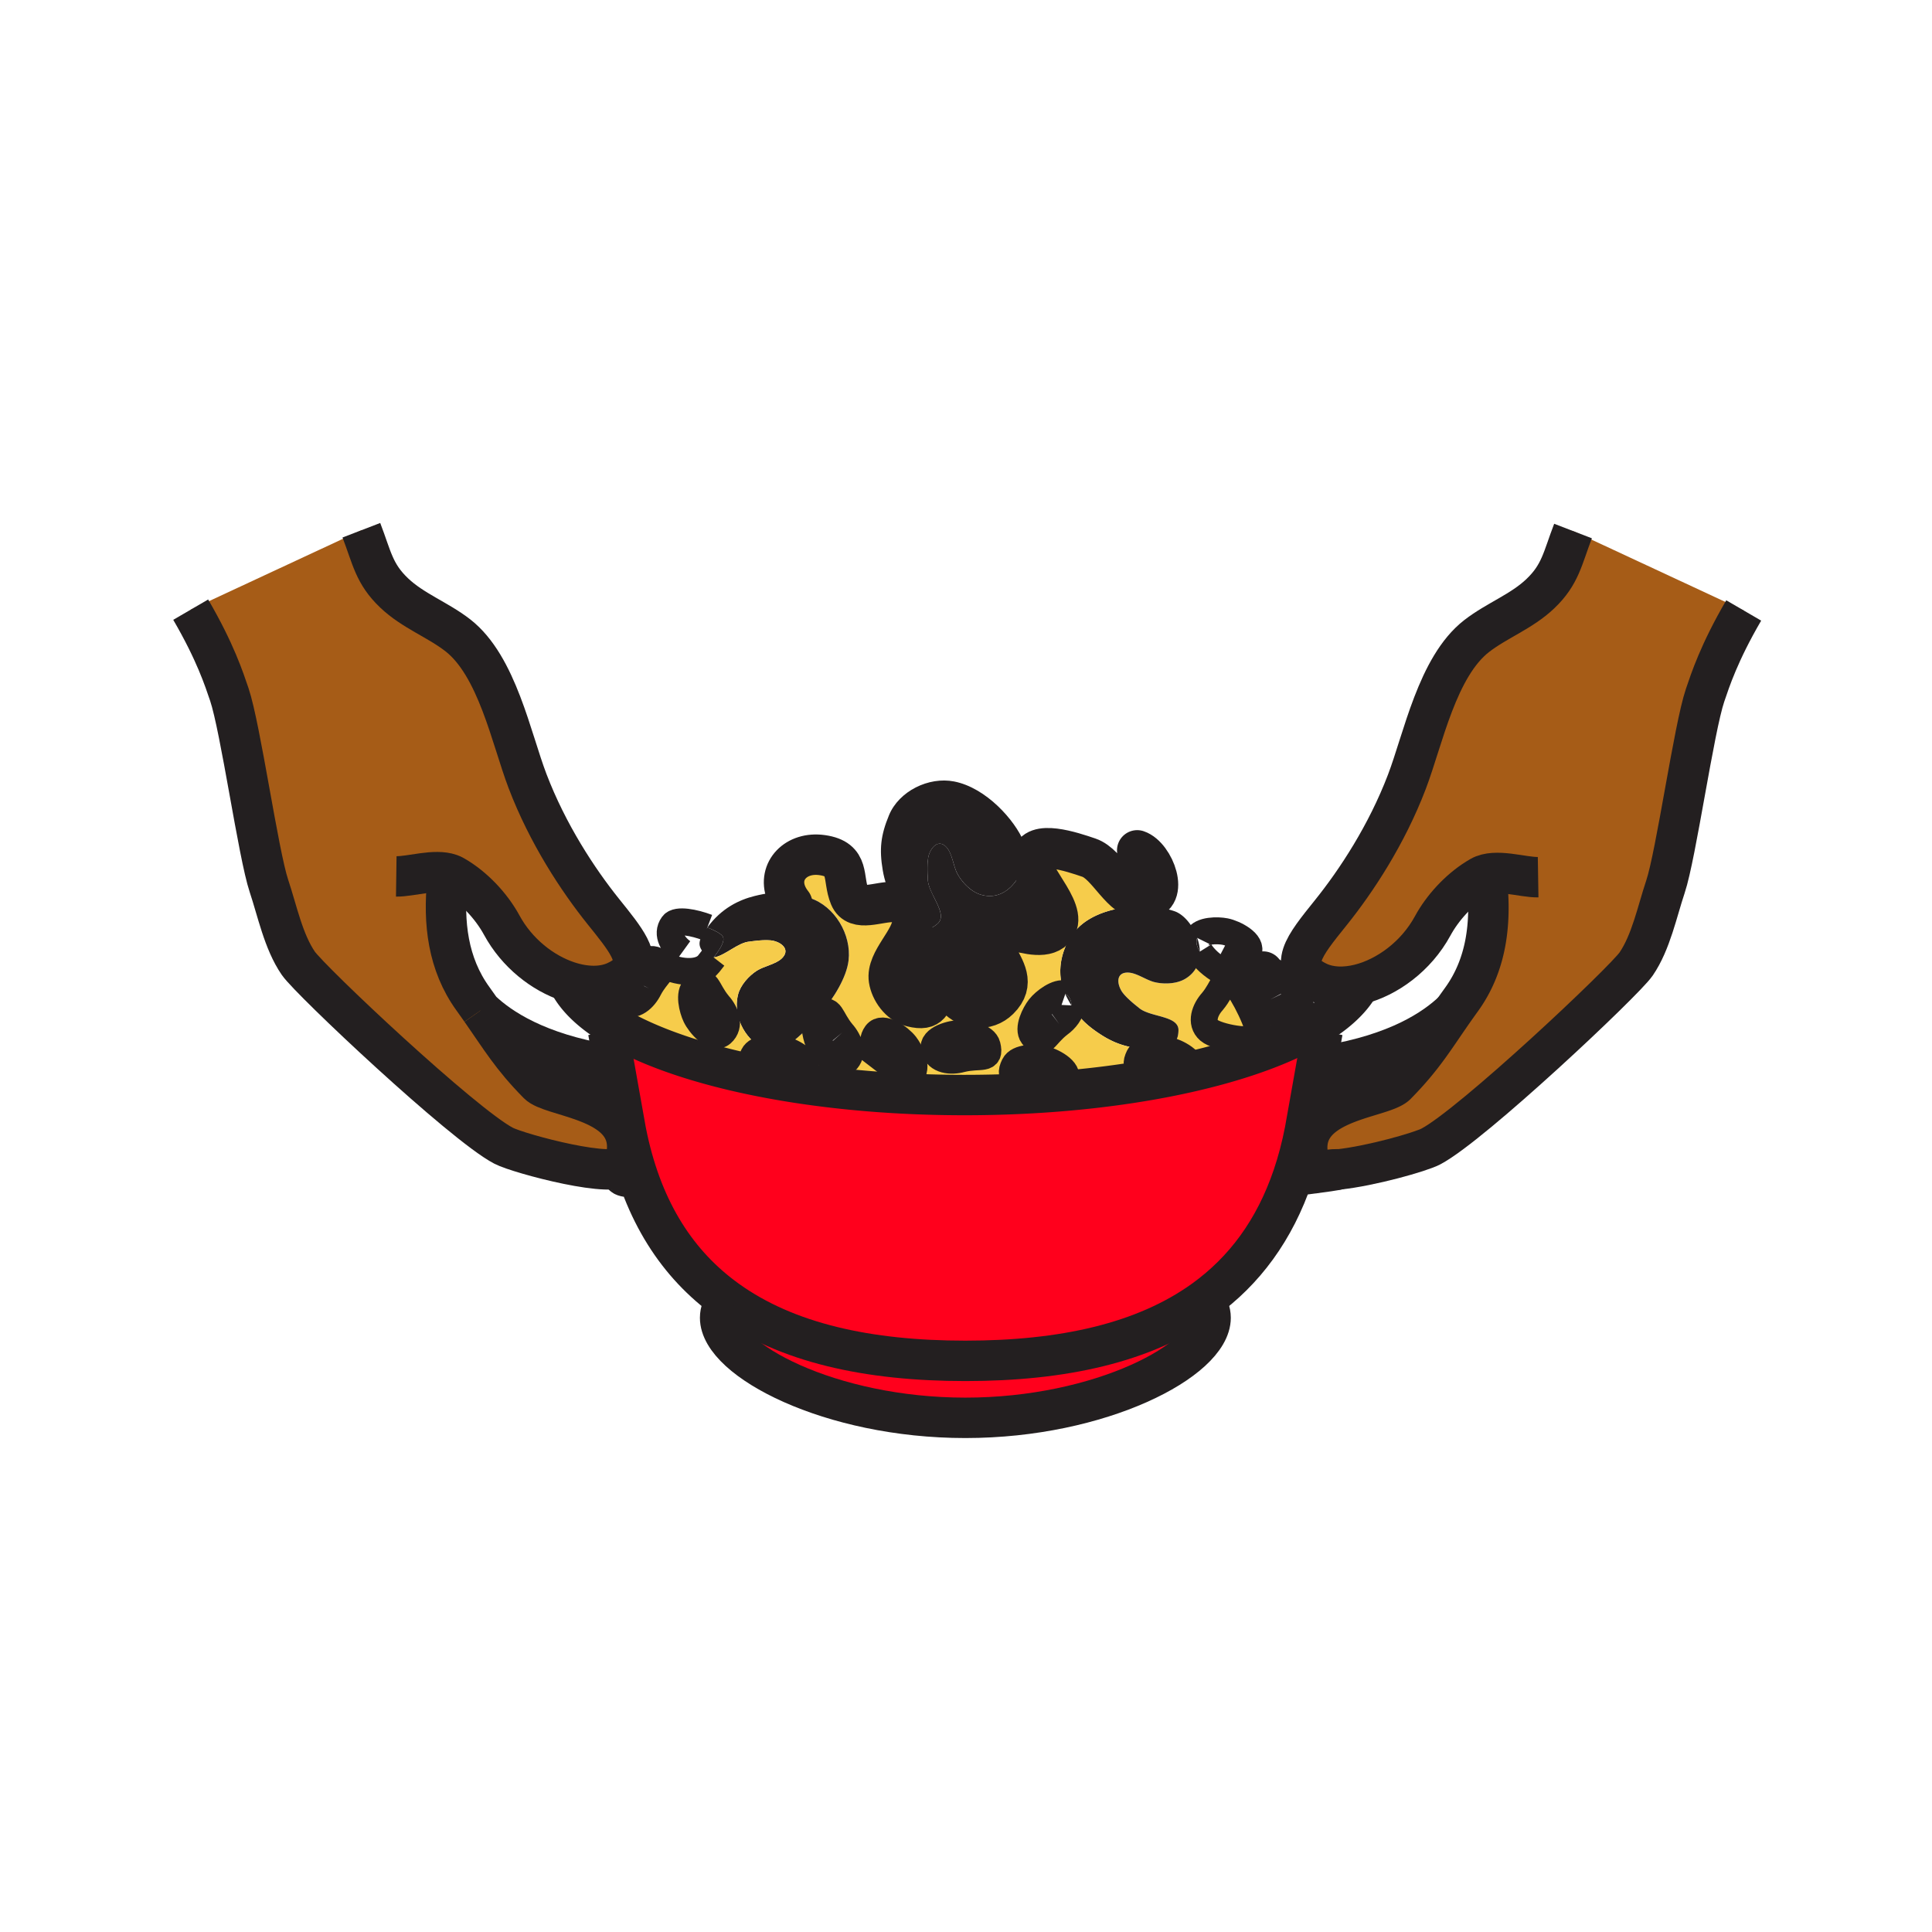 <?xml version="1.0"?><svg xmlns="http://www.w3.org/2000/svg" width="850.394" height="850.394" viewBox="0 0 850.394 850.394" overflow="visible"><path d="M543.81 433.35c-5.38-4.54-4.77 1.04-10.199 7.521-3.21 3.58-5.37 9.22-1.44 12.649 3.5 3.061 20.07 6.19 21.83 2.48 1.429-3.02-7.181-20.12-10.191-22.65zM513.7 462.2c-1.44-.28-3.65-.45-5.83-.26l-.05-.57c1.069-.101 2.16-.24 3.279-.44 5.03-.87 7.5-1.89 7.62-7.42.13-6.7-12.95-5.64-17.67-10.109 0 0-5.79-4.381-7.49-7.36-2.18-3.79-1.899-8.15 3.07-7.95 3.68.141 7.851 3.3 11.5 4.19 4.09 1.01 9.64.84 13.41-1.351 4.92-2.859 6.729-7.39 6.6-12.08 3.73 5.98 13.99 13.02 25.73 13.51 1.09 1.71 3.35 3.939 5.28 7.58 1.899 3.88 7 12.409 11.39 12.409l1.3 3.11c-12.77 6.45-29.18 12.01-48.26 16.35.08-.14.16-.29.24-.439 2.101-4.15-6.079-8.38-10.119-9.17z" fill="#f6cc4b"></path><path d="M269.48 451.11c17.2 10.55 43.67 19.159 75.73 24.58 23.86 4.04 50.82 6.31 79.36 6.31 32.331 0 62.64-2.92 88.71-8.01 3.79 1.359 8.189 1.31 10.3-2.181 19.08-4.34 35.49-9.899 48.26-16.35 1.84-.93 3.601-1.88 5.29-2.84l5 1.41-2.52 14.14-3.11 17.5-2.15 12.05c-1.369 7.05-3.119 13.66-5.22 19.87-8.1 23.94-21.46 41.82-39.24 54.63C503.63 591.13 467.73 599 424.92 599h-.01c-42.8 0-78.69-7.86-104.95-26.78-21.64-15.56-36.74-38.649-43.76-71.029-.25-1.141-.48-2.29-.71-3.45l-2.25-12.61-3.03-17.02-2.51-14.08 1.78-2.921z" fill="#ff001c"></path><path d="M527 412.86c.68 1.95 1.09 3.98 1.14 5.99-1.43-2.29-1.909-4.42-1.149-5.97-.001-.01.009-.01.009-.02z" fill="#231f20"></path><path d="M528.14 418.85c.13 4.69-1.68 9.22-6.6 12.08-3.771 2.19-9.32 2.36-13.41 1.351-3.649-.891-7.82-4.05-11.5-4.19-4.97-.2-5.25 4.16-3.07 7.95 1.7 2.979 7.49 7.36 7.49 7.36 4.72 4.47 17.8 3.409 17.67 10.109-.12 5.53-2.59 6.55-7.62 7.42-1.119.2-2.21.34-3.279.44-9.7.88-17.21-2.12-22.71-5.61-6.261-3.96-10.13-7.59-13.551-13.229.061-1.32-.29-2.63-1.21-3.88a2.933 2.933 0 0 0-1.46-1.08c0-.021-.01-.03-.02-.051-4.97-10.319-1.05-24.33 8.02-31.209 7.21-5.47 17.38-7.44 26.311-7.33 5.38.06 10.31.88 13.87 2.14 4.029 1.42 8.04 6.23 9.93 11.74 0 .01-.01.01-.01.02-.761 1.549-.281 3.679 1.149 5.969z" fill="#231f20"></path><path d="M250.07 432.04c-11.15-3.69-22.52-12.47-29.24-24.87-4.56-8.37-12.32-16.73-21.02-21.69-.52-.3-1.07-.55-1.64-.75l-1.23 2.83c-1.93 18.51.18 36.82 11.22 52.05 1.27 1.76 2.46 3.43 3.57 5.029l.01.011c8.59 12.29 13.33 20.46 24.96 32.279.03.04.08.09.12.13 5.53 5.61 35.45 6.69 38.92 24.221.63 3.16.4 6.84-.99 11.189-2.27 7.11-46.37-4.64-53.1-8.17-17.96-9.41-85.04-72.6-90.35-80.31-6.57-9.58-9.27-23.14-12.92-34.03-4.7-14.06-12.49-69.65-17.45-84.3-2.29-6.71-6.11-18.63-16.99-37.31l75.12-34.96c4.64 12.04 5.53 19.14 14.4 27.58 8.32 7.92 19.1 11.73 28.01 18.63 17.37 13.47 23.53 45.33 30.75 64.24 8.85 23.18 22.12 43.41 33.39 57.45 9.76 12.13 16.71 20.61 11.14 26.86-1.24 1.399-3.1 2.68-5.7 3.869-5.87 2.682-13.38 2.532-20.98.022z" fill="#a65c17" class="aac-skin-fill"></path><path d="M456.26 476.98c4.26 2.22 10.26 2.939 12.62-1.711 2.101-4.149-6.09-8.38-10.13-9.17-3.27-.649-10.56-.71-12.28 2.82-3.08 6.331 2.18 4.381 9.79 8.061zm-110.78-2.9c3.42.729 6.93.14 8.61-3.16 2.11-4.16-6.09-8.39-10.12-9.18 4-2.021 9.96-7.13 15.5-13.45-1.58 3.1-.02 8.75 1.22 11.38 1.76 3.71 7.87 10.62 11.38 7.55 3.92-3.43 1.75-9.06-1.45-12.649-5.29-6.32-4.87-11.771-9.82-7.83 6.35-7.58 11.86-16.59 12.72-24.07 1.3-11.31-6.09-23.83-16.99-27.38-3.92-1.29-7.29-2.05-10.56-2.33-3.6-9.61 4.43-18.22 15.97-16.56 12.48 1.79 8.71 10.12 12.08 18.29 2.91 7.03 12.63 1.96 19.83 2.31 1.92 2.97 4.46 5.89 7.82 8.61-.38 8.38-11.68 17.18-10.39 25.57.75 4.851 4.65 10.59 10.11 11.94 8.97 2.21 7.67-2.65 11.12-5.87 1.17-1.11 2.17-2.48 3.21-3.82l2.51.45c.63 1.851 1.42 3.62 2.71 5.061 4.87 5.42 13.27 6.449 18.791 1.01 7.289-7.181 2.27-13.46-1.011-20.02-11.7-23.58 14.55-2.85 24.42-10.1 9.53-7-10.12-23.58-9.14-31.83 1.02-8.68 17.85-3.04 25.31-.49 8.45 2.88 14.131 18.52 23.921 18.52l-.03 2.95c-8.931-.11-19.101 1.86-26.311 7.33-9.069 6.88-12.989 20.89-8.02 31.209.01.021.02.03.02.051-3.35-1.15-9.13 3.229-11.29 6-2.04 2.649-5.38 9.13-2.989 12.25 4.27 5.6 4.89.02 11.6-5.12 2.74-1.98 5.21-5.05 5.35-8.17 3.421 5.64 7.29 9.27 13.551 13.229 5.5 3.49 13.01 6.49 22.71 5.61l.05.57c-2.78.25-5.5 1.1-6.46 3.079-3.08 6.33 2.18 4.381 9.78 8.061.659.34 1.359.65 2.09.91-26.07 5.09-56.38 8.01-88.71 8.01-28.54 0-55.5-2.27-79.36-6.31l.268-1.611zm77.75-8.02c8.21-2.02 12.95.98 11.25-5.85-.95-3.81-8.091-5.27-11.431-5.31-4.12-.07-13 2.359-11.81 6.88 1.341 5.02 7.361 5.57 11.991 4.28zm-21.75 6.17c2.38-3.11-.95-9.601-2.99-12.24-2.53-3.25-9.99-8.66-12.76-4.91-3.09 4.18.26 9.229 4.14 12.03 6.72 5.15 7.33 10.73 11.61 5.12z" fill="#f6cc4b"></path><path d="M650.01 386.8c-8.02 5.04-15.12 12.87-19.38 20.72-7.32 13.48-20.11 22.68-32.16 25.72-6.59 1.649-12.95 1.47-18.069-.87-14.23-6.5-6.5-15.88 5.439-30.73 11.271-14.04 24.54-34.26 33.391-57.45 7.22-18.9 13.38-50.77 30.76-64.24 8.899-6.89 19.68-10.71 28-18.62 8.87-8.45 9.76-15.55 14.399-27.59l75.13 34.96c-10.89 18.68-14.71 30.61-17 37.31-4.96 14.65-12.75 70.25-17.449 84.3-3.65 10.89-6.351 24.45-12.92 34.03-5.311 7.72-72.391 70.91-90.36 80.311-4.58 2.409-26.49 8.619-40.71 10.1.12-.2-3.38.03-6.05.3h-.011c-3.479-.069-5.829-.72-6.31-2.229-9.1-28.48 31.39-28.78 37.91-35.4.05-.05.09-.09.13-.14 11.64-11.83 16.38-20 24.97-32.29 1.12-1.601 2.3-3.26 3.57-5.021 11.03-15.24 13.15-33.54 11.22-52.06l-4.5-1.111z" fill="#a65c17" class="aac-skin-fill"></path><path d="M543.81 433.35c3.011 2.53 11.62 19.631 10.19 22.65-1.76 3.71-18.33.58-21.83-2.48-3.93-3.43-1.77-9.069 1.44-12.649 5.43-6.481 4.82-12.061 10.2-7.521z" fill="#f6cc4b"></path><path d="M529.89 572.22c1.95 2.511 2.971 5.141 2.971 7.82 0 18.49-48.311 44.04-107.94 44.04-59.61 0-107.95-25.55-107.95-44.04 0-2.69 1.04-5.3 2.99-7.82C346.22 591.14 382.11 599 424.91 599h.01c42.81 0 78.71-7.87 104.97-26.78z" fill="#ff001c"></path><path d="M470.35 438.65c.92 1.25 1.271 2.56 1.21 3.88a59.802 59.802 0 0 1-2.67-4.96c.57.19 1.06.54 1.46 1.08zM415.72 433.43c-1.04 1.34-2.04 2.71-3.21 3.82-3.45 3.22-2.15 8.08-11.12 5.87-5.46-1.351-9.36-7.09-10.11-11.94-1.29-8.39 10.01-17.189 10.39-25.57.11.09.23.18.34.27 4.01 3.17 6.41 4.32 10.62.74 5.09-4.37-4.43-13.43-4.24-19.92 0 0-.59-7.24.49-10.49 1.39-4.15 4.81-6.85 7.98-3 2.34 2.83 2.77 8.04 4.53 11.35 1.99 3.71 5.82 7.77 9.95 9.12 11.04 3.59 18.61-7.08 19.87-16.09l2.79.41c-.98 8.25 18.67 24.83 9.14 31.83-9.87 7.25-36.12-13.48-24.42 10.1 3.28 6.56 8.3 12.839 1.011 20.02-5.521 5.439-13.92 4.41-18.791-1.01-1.29-1.44-2.08-3.21-2.71-5.061l-2.51-.449z" fill="#231f20"></path><path d="M450.6 370.46c.801 1.96.98 4.47.61 7.13-1.26 9.01-8.83 19.68-19.87 16.09-4.13-1.35-7.96-5.41-9.95-9.12-1.76-3.31-2.19-8.52-4.53-11.35-3.17-3.85-6.59-1.15-7.98 3-1.08 3.25-.49 10.49-.49 10.49-.19 6.49 9.33 15.55 4.24 19.92-4.21 3.58-6.61 2.43-10.62-.74-.11-.09-.23-.18-.34-.27.1-1.9-.37-3.77-1.67-5.61-1.49-2.12-3.67-2.88-6.15-3-3.08-4.75-4.57-9.62-5.3-13.96-1.55-9.25-.93-15.3 2.77-24.25 4.39-10.58 17.46-17 28.63-14.82 14.23 2.76 26.82 17.2 30.65 26.49z" fill="#231f20"></path><path d="M400 400c1.3 1.84 1.77 3.71 1.67 5.61-3.36-2.72-5.9-5.64-7.82-8.61 2.48.12 4.66.88 6.15 3zM345.97 392.96c3.27.28 6.64 1.04 10.56 2.33 10.9 3.55 18.29 16.07 16.99 27.38-.86 7.48-6.37 16.49-12.72 24.07-.12.1-.25.21-.39.319-.4.341-.71.75-.94 1.23-5.54 6.32-11.5 11.43-15.5 13.45-1.78-.351-4.73-.53-7.33-.05-7.26-2.881-14.41-13.021-11.8-23.82 1.03-4.23 4.77-8.351 8.32-10.62 3.17-2.01 8.33-2.84 10.97-5.4 3.58-3.45.63-6.67-3.6-7.72-3.34-.84-10.5.32-10.5.32-5.05.24-11.2 6.47-15.91 6.98 2.53-3.26 5.42-7.43 3.88-9.43-.89-1.14-3.51-2.56-6.66-3.75 6.26-8.56 14.11-12.2 20.79-13.86 5.22-1.299 9.45-1.799 13.84-1.429z" fill="#231f20"></path><path d="M360.41 447.06c.14-.109.27-.22.39-.319-.44.52-.88 1.04-1.33 1.55.23-.481.54-.891.94-1.231z" fill="#231f20"></path><path d="M345.48 474.08l-.27 1.61c-32.06-5.421-58.53-14.03-75.73-24.58-9.51-5.83-16.18-12.261-19.41-19.07 7.6 2.51 15.11 2.66 20.98-.021 2.6-1.189 4.46-2.47 5.7-3.869l.06.05c-2.75 3.319-6.31 10.979-2.33 12.979 4.65 2.34 9.05-1.8 11.16-6.109 3.36-6.37 7.77-8.431 5.15-10.93 6.91 4.06 17.29 5.129 21.16.07.58-.76 1.35-1.72 2.17-2.78 4.71-.51 10.86-6.74 15.91-6.98 0 0 7.16-1.16 10.5-.32 4.23 1.05 7.18 4.27 3.6 7.72-2.64 2.56-7.8 3.39-10.97 5.4-3.55 2.27-7.29 6.39-8.32 10.62-2.61 10.8 4.54 20.939 11.8 23.82-2.21.39-4.17 1.25-4.96 2.869-3.08 6.33 2.18 4.381 9.79 8.061 1.23.64 2.61 1.16 4.01 1.46zm-27.82-19.26c3.94-3.44 1.76-9.08-1.43-12.66-5.44-6.48-4.85-12.05-10.22-7.51-3 2.529-1.15 9.59.28 12.6 1.76 3.71 7.87 10.62 11.37 7.57z" fill="#f6cc4b"></path><path d="M343.97 461.74c-2.17 1.09-4.76.979-7.33-.05 2.6-.48 5.55-.3 7.33.05zM318 412c1.54 2-1.35 6.17-3.88 9.43-1.34.15-2.57-.17-3.62-1.22-3.91-3.91-2.94-6.4-.09-10.64.31-.45.62-.9.93-1.32 3.15 1.19 5.77 2.61 6.66 3.75z" fill="#231f20"></path><g fill="none" stroke="#231f20"><path d="M692.39 233.74c-4.64 12.04-5.529 19.14-14.399 27.59-8.32 7.91-19.101 11.73-28 18.62-17.38 13.47-23.54 45.34-30.76 64.24-8.851 23.19-22.12 43.41-33.391 57.45-11.939 14.85-19.67 24.23-5.439 30.73 5.119 2.34 11.479 2.52 18.069.87 12.05-3.04 24.84-12.24 32.16-25.72 4.26-7.85 11.36-15.68 19.38-20.72.54-.33 1.08-.66 1.62-.97 6.62-3.79 18.43.39 25.4.28M583.03 515.05c1.76.04 3.81-.069 6.05-.3 14.22-1.48 36.13-7.69 40.71-10.1 17.97-9.4 85.05-72.591 90.36-80.311 6.569-9.58 9.27-23.14 12.92-34.03 4.699-14.05 12.489-69.65 17.449-84.3 2.29-6.7 6.11-18.63 17-37.31" stroke-width="17.789"></path><path d="M654.51 387.91c1.931 18.52-.189 36.82-11.22 52.06a416.595 416.595 0 0 0-3.57 5.021c-8.59 12.29-13.33 20.46-24.97 32.29-.04.05-.08.09-.13.14-6.521 6.62-47.01 6.92-37.91 35.4.48 1.51 2.83 2.16 6.31 2.229" stroke-width="17.789"></path><path d="M577.06 485.77c2.95-.739 5.4-1.319 6.9-1.89l30.39-6.99M580.35 515.4c.471-.101 1.49-.221 2.67-.351h.011c2.67-.27 6.17-.5 6.05-.3-.15.22-4.76.98-19.95 2.84M584.12 468.97c30.8-5.09 47.13-15.899 55.6-23.979M159.06 233.39c4.64 12.04 5.53 19.14 14.4 27.58 8.32 7.92 19.1 11.73 28.01 18.63 17.37 13.47 23.53 45.33 30.75 64.24 8.85 23.18 22.12 43.41 33.39 57.45 9.76 12.13 16.71 20.61 11.14 26.86-1.24 1.399-3.1 2.68-5.7 3.869-5.87 2.681-13.38 2.53-20.98.021-11.15-3.69-22.52-12.47-29.24-24.87-4.56-8.37-12.32-16.73-21.02-21.69-.52-.3-1.07-.55-1.64-.75-6.79-2.41-17.33 1.12-23.75 1.03" stroke-width="17.789"></path><path d="M211.74 444.65c8.59 12.29 13.33 20.46 24.96 32.279.03.04.08.09.12.13 5.53 5.61 35.45 6.69 38.92 24.221.63 3.16.4 6.84-.99 11.189-2.27 7.11-46.37-4.64-53.1-8.17-17.96-9.41-85.04-72.6-90.35-80.31-6.57-9.58-9.27-23.14-12.92-34.03-4.7-14.06-12.49-69.65-17.45-84.3-2.29-6.71-6.11-18.63-16.99-37.31" stroke-width="17.789"></path><path d="M196.94 387.56c-1.93 18.51.18 36.82 11.22 52.05 1.27 1.76 2.46 3.43 3.57 5.029M274.38 485.41c-.39-.101-.77-.19-1.14-.28-2.43-.6-4.44-1.1-5.75-1.59l-30.38-7.01M271.11 515.04c6.09 1.27.74 2.29 4.89 2.96M267.33 468.62c-30.78-5.101-47.12-15.9-55.59-23.97l-.01-.011" stroke-width="17.789"></path><path d="M424.91 599c-42.8 0-78.69-7.86-104.95-26.78-21.64-15.56-36.74-38.649-43.76-71.029-.25-1.141-.48-2.29-.71-3.45l-2.25-12.61-3.03-17.02-2.51-14.08M569.13 517.59c2.101-6.21 3.851-12.82 5.22-19.87l2.15-12.05 3.11-17.5 2.52-14.14M424.91 599h.01c42.811 0 78.71-7.87 104.97-26.78 17.78-12.81 31.141-30.689 39.24-54.63" stroke-width="17.789"></path><path d="M529.87 572.2l.02.02c1.95 2.511 2.971 5.141 2.971 7.82 0 18.49-48.311 44.04-107.94 44.04-59.61 0-107.95-25.55-107.95-44.04 0-2.69 1.04-5.3 2.99-7.82" stroke-width="17.789"></path><path d="M370.62 454.57c-5.29-6.32-4.87-11.771-9.82-7.83-.12.1-.25.21-.39.319-.4.341-.71.75-.94 1.23-1.58 3.1-.02 8.75 1.22 11.38 1.76 3.71 7.87 10.62 11.38 7.55 3.92-3.429 1.75-9.059-1.45-12.649M389.87 467.11c6.72 5.149 7.33 10.729 11.61 5.12 2.38-3.11-.95-9.601-2.99-12.24-2.53-3.25-9.99-8.66-12.76-4.91-3.09 4.18.26 9.23 4.14 12.03zM316.23 442.16c-5.44-6.48-4.85-12.05-10.22-7.51-3 2.529-1.15 9.59.28 12.6 1.76 3.71 7.87 10.62 11.37 7.57 3.94-3.44 1.76-9.08-1.43-12.66zM285.64 435.07c3.36-6.37 7.77-8.431 5.15-10.93-.45-.43-1.12-.88-2.05-1.37-3.47-1.82-9.3 2.56-11.56 5.01-.12.13-.24.27-.37.42-2.75 3.319-6.31 10.979-2.33 12.979 4.65 2.341 9.05-1.799 11.16-6.109M311.34 408.25c-5.79-2.2-13.35-3.64-15.14-1.21-3.09 4.19.25 9.23 4.14 12.04" stroke-width="11.859"></path><path d="M288.74 422.77c.64.49 1.32.95 2.05 1.37 6.91 4.06 17.29 5.129 21.16.07.58-.76 1.35-1.72 2.17-2.78M423.23 466.06c8.21-2.02 12.95.98 11.25-5.85-.95-3.81-8.091-5.27-11.431-5.31-4.12-.07-13 2.359-11.81 6.88 1.341 5.02 7.361 5.57 11.991 4.28zM456.26 476.98c-7.609-3.681-12.87-1.73-9.79-8.061 1.721-3.53 9.011-3.47 12.28-2.82 4.04.79 12.23 5.021 10.13 9.17-2.36 4.651-8.36 3.931-12.62 1.711zM511.19 473.08c-7.601-3.68-12.86-1.73-9.78-8.061.96-1.979 3.68-2.829 6.46-3.079 2.18-.19 4.39-.021 5.83.26 4.04.79 12.22 5.02 10.12 9.17-.08.149-.16.3-.24.439-2.11 3.49-6.51 3.54-10.3 2.181-.73-.26-1.43-.57-2.09-.91M471.56 442.53c-.14 3.12-2.609 6.189-5.35 8.17M466.21 450.7c-6.71 5.14-7.33 10.72-11.6 5.12-2.391-3.12.949-9.601 2.989-12.25 2.16-2.771 7.94-7.15 11.29-6M527 412.86c1.74-3.52 9-3.46 12.27-2.81 4.03.79 12.23 5.02 10.12 9.18-2.35 4.65-8.35 3.93-12.62 1.7M560 432c-2.07.34-4.12.45-6.13.36-11.74-.49-22-7.53-25.73-13.51M341.47 472.62c-7.61-3.68-12.87-1.73-9.79-8.061.79-1.619 2.75-2.479 4.96-2.869 2.6-.48 5.55-.301 7.33.05 4.03.79 12.23 5.02 10.12 9.18-1.68 3.3-5.19 3.89-8.61 3.16-1.4-.3-2.78-.82-4.01-1.46M533.61 440.87c5.43-6.48 4.819-12.061 10.199-7.521 3.011 2.53 11.62 19.631 10.19 22.65-1.76 3.71-18.33.58-21.83-2.48-3.929-3.429-1.769-9.069 1.441-12.649z" stroke-width="11.859"></path><path d="M559.15 439.94c-1.931-3.641-4.19-5.87-5.28-7.58-1.17-1.811-1.03-3.03 2.17-4.71 3.479-1.82 9.32 2.55 11.57 5.02 2.77 3.03 8.569 17.22 4.39 19.33-.47.24-.96.35-1.46.35-4.39 0-9.49-8.53-11.39-12.41" stroke-width="11.859"></path><path d="M600.37 428.71a24.573 24.573 0 0 1-1.9 4.53c-3.729 6.95-11.069 13.49-21.34 19.38-1.689.96-3.45 1.91-5.29 2.84-12.77 6.45-29.18 12.01-48.26 16.35-3.35.771-6.79 1.49-10.3 2.181-26.07 5.09-56.38 8.01-88.71 8.01-28.54 0-55.5-2.27-79.36-6.31-32.06-5.421-58.53-14.03-75.73-24.58-9.51-5.83-16.18-12.261-19.41-19.07-.31-.66-.59-1.32-.84-1.99" stroke-width="17.789"></path><path d="M418.23 433.88c.63 1.851 1.42 3.62 2.71 5.061 4.87 5.42 13.27 6.449 18.791 1.01 7.289-7.181 2.27-13.46-1.011-20.02-11.7-23.58 14.55-2.85 24.42-10.1 9.53-7-10.12-23.58-9.14-31.83 1.02-8.68 17.85-3.04 25.31-.49 8.45 2.88 14.131 18.52 23.921 18.52.25 0 .51-.01.77-.03 11.01-.92 4.02-19.21-3.45-21.71M348.72 397.73c-1.26-1.59-2.16-3.19-2.75-4.77-3.6-9.61 4.43-18.22 15.97-16.56 12.48 1.79 8.71 10.12 12.08 18.29 2.91 7.03 12.63 1.96 19.83 2.31 2.48.12 4.66.88 6.15 3 1.3 1.84 1.77 3.71 1.67 5.61-.38 8.38-11.68 17.18-10.39 25.57.75 4.851 4.65 10.59 10.11 11.94 8.97 2.21 7.67-2.65 11.12-5.87 1.17-1.11 2.17-2.48 3.21-3.82l.45-.569" stroke-width="17.789" stroke-linecap="round" stroke-linejoin="round"></path></g><path fill="none" d="M0 0h850.394v850.394H0z"></path><path fill="none" stroke="#231f20" stroke-width="17.789" stroke-linecap="round" stroke-linejoin="round" d="M552 430l4.04-2.35"></path></svg>